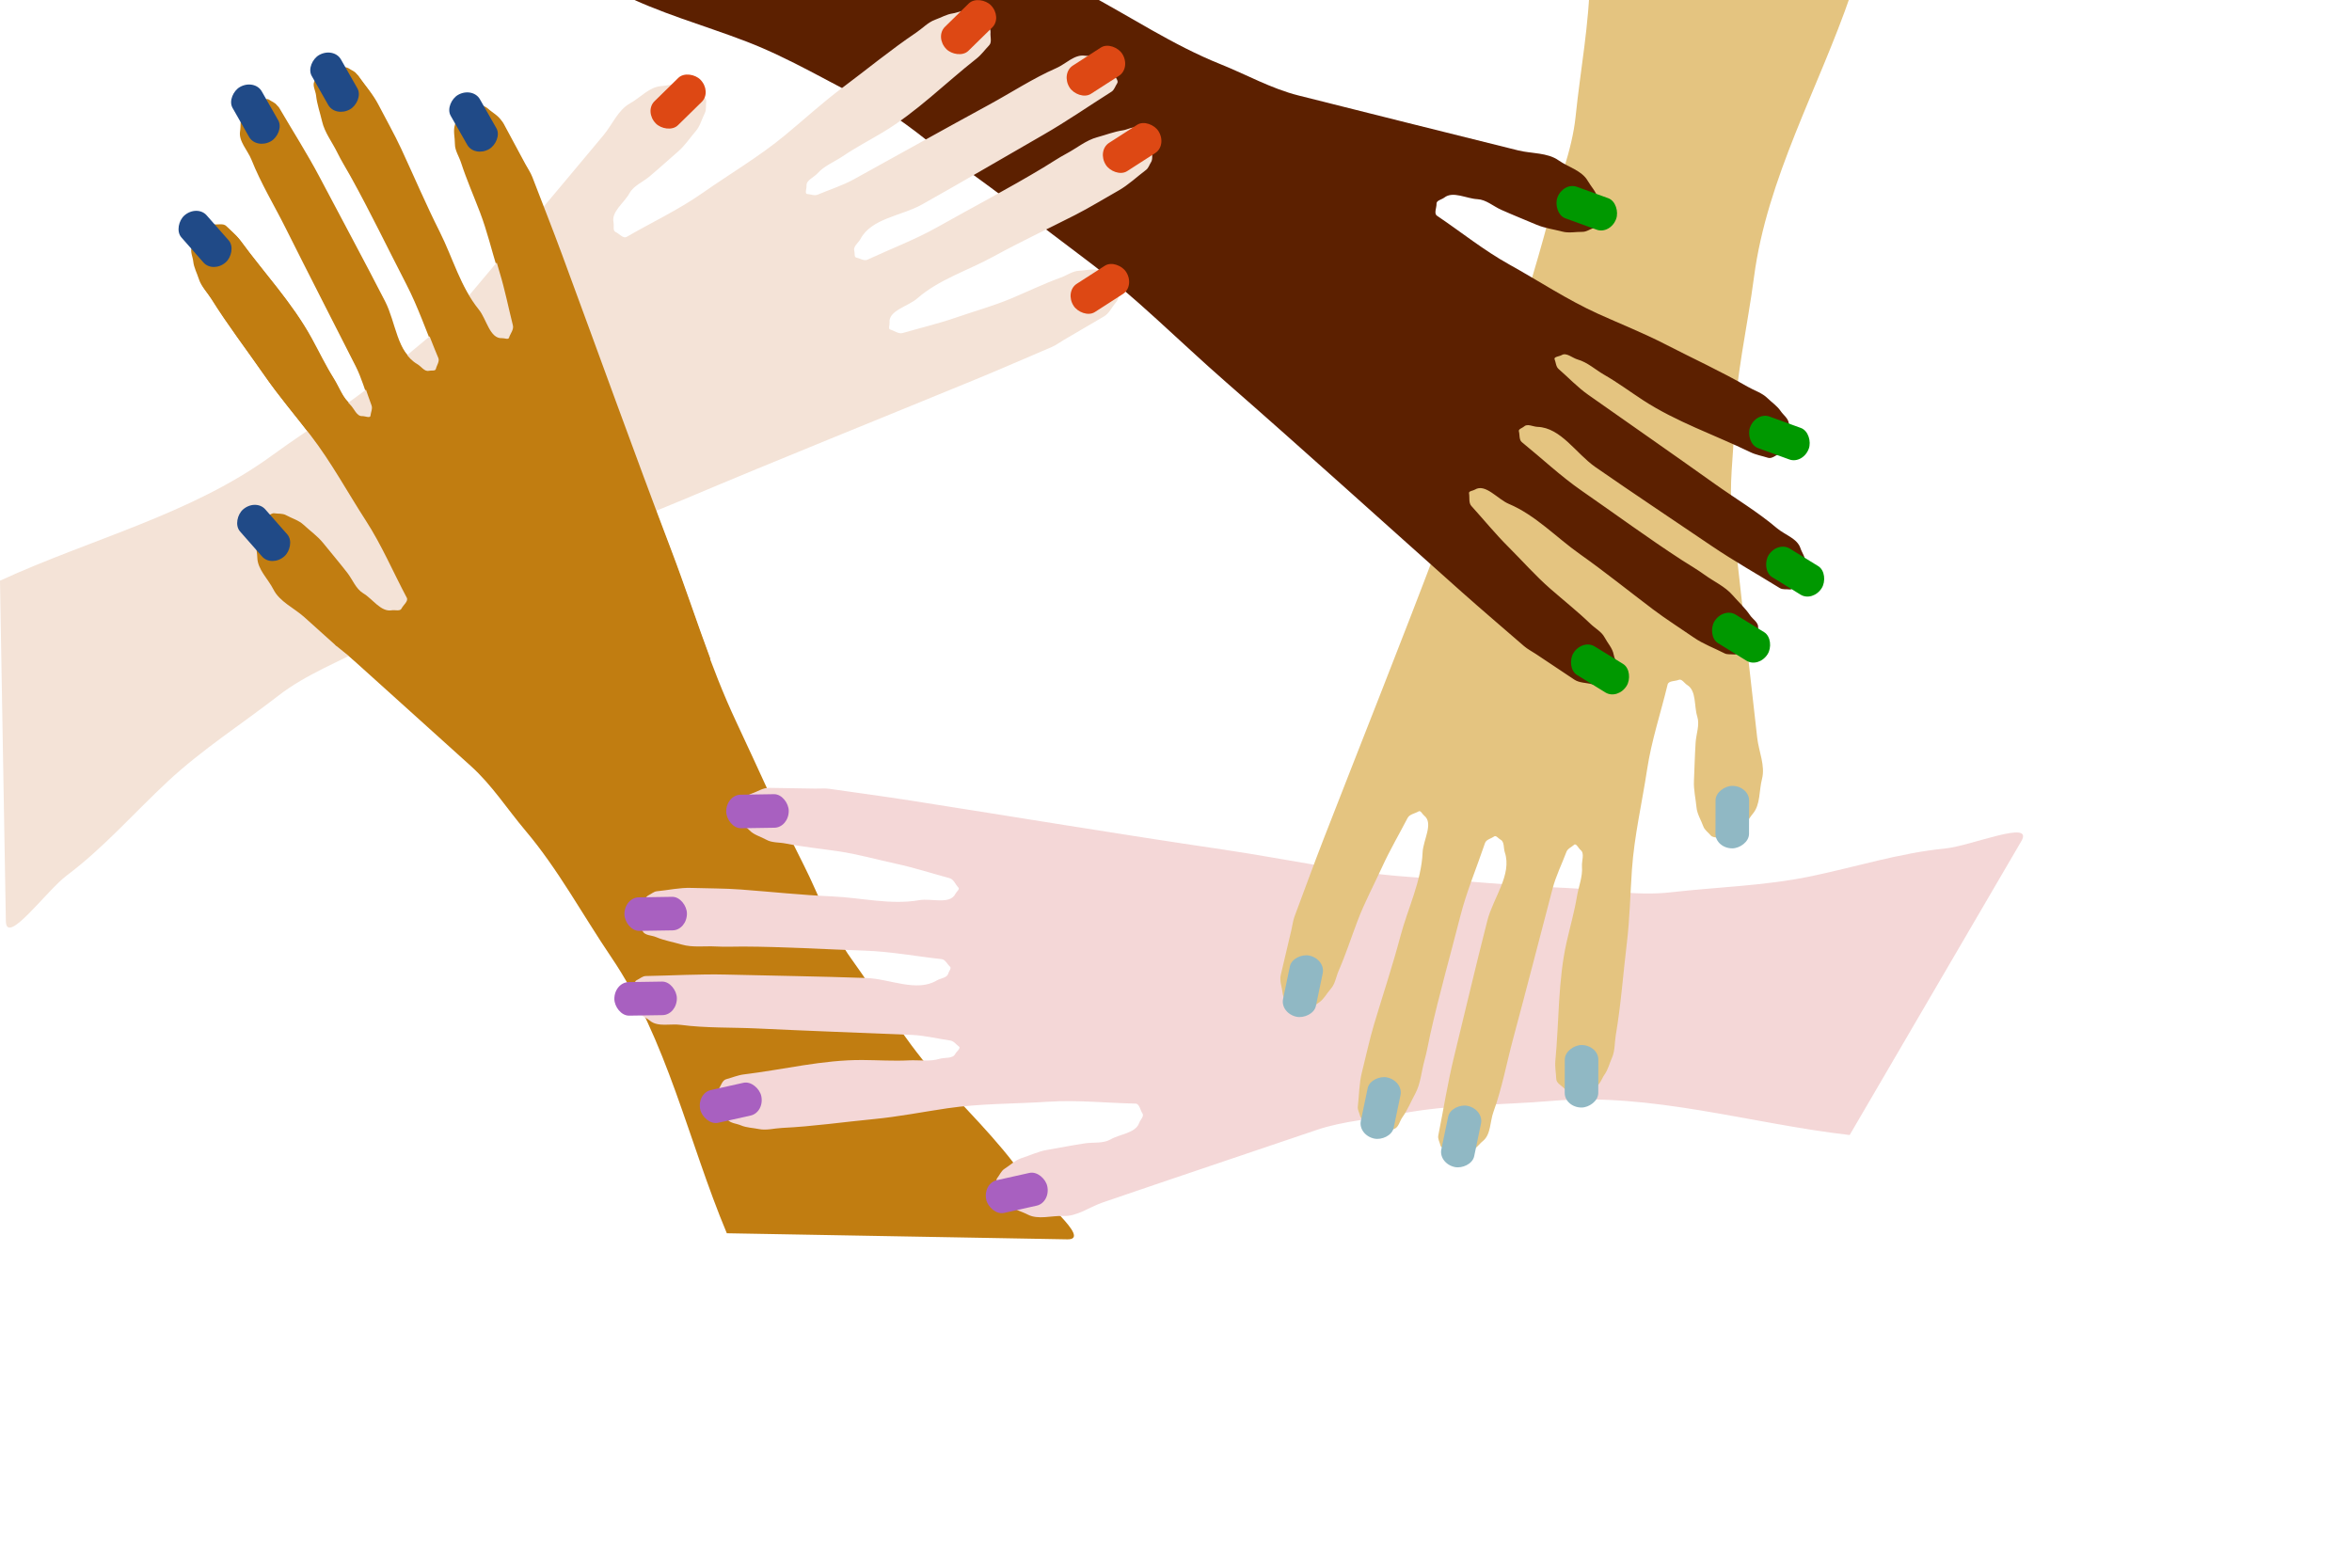 <?xml version="1.0" encoding="UTF-8" standalone="no"?>
<!-- Created with Inkscape (http://www.inkscape.org/) -->

<svg
   version="1.1"
   id="svg1"
   width="6000"
   height="4000"
   viewBox="0 0 6000 4000"
   sodipodi:docname="hands.svg"
   inkscape:version="1.3.2 (091e20e, 2023-11-25, custom)"
   inkscape:export-filename="hands.png"
   inkscape:export-xdpi="96"
   inkscape:export-ydpi="96"
   xmlns:inkscape="http://www.inkscape.org/namespaces/inkscape"
   xmlns:sodipodi="http://sodipodi.sourceforge.net/DTD/sodipodi-0.dtd"
   xmlns="http://www.w3.org/2000/svg"
   xmlns:svg="http://www.w3.org/2000/svg">
  <defs
     id="defs1">
    <inkscape:path-effect
       effect="slice"
       start_point="1895.055,1152.855"
       end_point="1895.055,3491.759"
       center_point="1895.055,2322.307"
       id="path-effect27"
       is_visible="true"
       lpeversion="1.2"
       lpesatellites="#path27"
       allow_transforms="true" />
    <inkscape:path-effect
       effect="slice"
       start_point="1897.76,1151.36"
       end_point="1895.055,3491.759"
       center_point="1896.408,2321.56"
       id="path-effect26"
       is_visible="true"
       lpeversion="1.2"
       lpesatellites=""
       allow_transforms="true" />
    <inkscape:path-effect
       effect="simplify"
       id="path-effect22"
       is_visible="true"
       lpeversion="1.3"
       threshold="0.953"
       steps="1"
       smooth_angles="360"
       helper_size="10"
       simplify_individual_paths="false"
       simplify_just_coalesce="false" />
    <inkscape:path-effect
       effect="simplify"
       id="path-effect17"
       is_visible="true"
       lpeversion="1.3"
       threshold="0.953"
       steps="1"
       smooth_angles="360"
       helper_size="10"
       simplify_individual_paths="false"
       simplify_just_coalesce="false" />
    <inkscape:path-effect
       effect="simplify"
       id="path-effect12"
       is_visible="true"
       lpeversion="1.3"
       threshold="0.953"
       steps="1"
       smooth_angles="360"
       helper_size="10"
       simplify_individual_paths="false"
       simplify_just_coalesce="false" />
    <inkscape:path-effect
       effect="simplify"
       id="path-effect7"
       is_visible="true"
       lpeversion="1.3"
       threshold="0.953"
       steps="1"
       smooth_angles="360"
       helper_size="10"
       simplify_individual_paths="false"
       simplify_just_coalesce="false" />
    <inkscape:path-effect
       effect="simplify"
       id="path-effect5"
       is_visible="true"
       lpeversion="1.3"
       threshold="0.953"
       steps="1"
       smooth_angles="360"
       helper_size="10"
       simplify_individual_paths="false"
       simplify_just_coalesce="false" />
  </defs>
  <sodipodi:namedview
     id="namedview1"
     pagecolor="#ffffff"
     bordercolor="#000000"
     borderopacity="0.25"
     inkscape:showpageshadow="2"
     inkscape:pageopacity="0.0"
     inkscape:pagecheckerboard="0"
     inkscape:deskcolor="#d1d1d1"
     showgrid="false"
     inkscape:zoom="0.14165706"
     inkscape:cx="3317.8721"
     inkscape:cy="2022.4901"
     inkscape:window-width="1920"
     inkscape:window-height="991"
     inkscape:window-x="-9"
     inkscape:window-y="-9"
     inkscape:window-maximized="1"
     inkscape:current-layer="layer1" />
  <g
     inkscape:groupmode="layer"
     id="layer5"
     inkscape:label="light_brown"
     transform="rotate(11.028,550.07,336.935)"
     sodipodi:insensitive="true">
    <path
       style="opacity:1;fill:#c17d11;stroke:#000000;stroke-width:0;stroke-linecap:square"
       d="m 424.924,2606.549 c 231.281,-106.489 488.236,-169.28 693.844,-319.468 104.906,-76.629 218.519,-142.577 314.74,-229.857 53.221,-48.275 113.523,-89.747 159.699,-144.792 123.74,-147.51 247.99,-294.595 371.25,-442.507 22.596,-27.115 36.902,-64.263 67.789,-81.346 26.516,-14.666 49.311,-42.038 79.549,-43.999 17.173,-1.114 34.837,-7.537 51.528,-3.448 9.961,2.44 21.707,1.149 29.942,7.189 8.728,6.401 21.995,9.222 26.184,19.202 2.276,5.422 7.743,10.472 7.018,16.238 -1.256,9.977 0.866,21.017 -3.648,29.967 -7.697,15.262 -11.828,32.936 -23.016,45.837 -14.832,17.103 -27.365,36.514 -44.425,51.38 -24.65,21.479 -48.836,43.502 -73.886,64.511 -16.96,14.224 -40.248,23.258 -50.879,42.673 -13.53,24.707 -46.493,46.578 -40.591,74.123 1.765,8.236 -2.422,21.331 5.295,24.707 9.412,4.118 19.344,17.497 28.237,12.354 64.214,-37.138 131.899,-68.837 192.659,-111.389 70.581,-49.431 145.402,-93.303 211.762,-148.268 48.444,-40.126 94.905,-82.777 145.299,-120.422 62.964,-47.035 123.7,-97.213 188.865,-141.146 16.302,-10.99 30.362,-26.455 48.865,-33.051 14.719,-5.247 28.68,-13.605 44.138,-15.813 12.236,-1.748 24.982,-9.153 36.708,-5.244 12.354,4.118 29.016,2.114 37.061,12.354 6.471,8.236 17.417,14.426 19.413,24.707 1.075,5.536 4.041,11.024 3.455,16.594 -1.152,10.941 4.146,24.869 -3.455,32.822 -10.8,11.299 -20.05,24.319 -32.328,33.973 -79.929,62.846 -152.496,136.403 -239.762,188.578 -33.715,20.157 -68.68,38.357 -101.176,60.421 -21.53,14.618 -47.371,24.351 -64.648,43.788 -9.333,10.5 -29.167,17.5 -28,31.5 0.588,7.059 -5.303,20.707 1.765,21.178 8.824,0.588 18.333,5.223 26.472,1.765 30.788,-13.079 63.113,-23.014 92.396,-39.171 115.047,-63.481 229.703,-127.678 345.12,-190.483 57.229,-31.142 112.019,-67.262 171.675,-93.452 24.01,-10.541 46.049,-35.166 72.031,-31.623 12.942,1.765 27.839,-1.769 38.826,5.295 8.236,5.295 20.653,6.972 24.708,15.883 4.178,9.183 9.705,17.865 12.669,27.496 2.248,7.306 11.057,15.607 6.744,21.919 -4.842,7.087 -7.203,16.807 -14.42,21.369 -57.868,36.574 -114.219,75.667 -173.58,109.762 -103.304,59.334 -205.966,119.801 -309.889,178.044 -52.287,29.304 -128.817,34.938 -156.861,87.911 -5.295,10.001 -19.135,19.164 -15.883,30.002 1.765,5.883 -0.742,16.516 5.295,17.648 9.412,1.765 19.557,9.34 28.237,5.295 59.615,-27.782 121.549,-51.054 178.87,-83.297 90.198,-50.735 181.964,-98.78 270.617,-152.165 19.547,-11.771 38.444,-24.697 58.593,-35.396 26.072,-13.845 49.684,-33.983 78.186,-41.609 21.893,-5.857 43.234,-14.452 65.661,-17.656 12.118,-1.731 25.676,-11.178 36.354,-5.194 6.52,3.654 14.838,5.182 19.644,10.862 6.394,7.557 19.315,12.772 19.182,22.67 -0.117,8.705 0.998,17.509 -0.177,26.125 -1.231,9.023 1.402,19.536 -3.544,27.121 -4.181,6.412 -6.345,14.759 -12.448,19.326 -23.548,17.622 -44.992,38.481 -70.618,52.906 -36.912,20.778 -72.952,43.19 -110.7,62.403 -69.296,35.27 -139.767,68.321 -207.91,105.768 -64.881,35.656 -138.928,58.215 -194.644,106.966 -23.531,20.59 -73.704,30.657 -70.593,61.769 0.588,5.883 -3.932,16.066 1.765,17.648 10.589,2.941 21.213,11.888 31.767,8.824 45.041,-13.076 90.824,-23.826 135.139,-39.176 47.526,-16.462 96.249,-29.811 142.596,-49.343 42.002,-17.701 83.172,-37.526 125.984,-53.163 15.563,-5.684 30.135,-16.649 46.668,-17.165 16.463,-0.514 33.591,-6.171 49.401,-1.654 16.357,4.673 42.529,-1.683 49.072,14.021 2.941,7.059 10.997,13.845 8.824,21.178 -4.706,15.883 -3.325,35.083 -14.119,47.65 -10.13,11.794 -16.881,27.706 -30.311,35.476 -33.913,19.621 -67.554,39.707 -101.436,59.381 -10.555,6.129 -20.381,13.74 -31.602,18.512 -64.754,27.536 -129.166,55.891 -194.239,82.664 -248.173,102.105 -497.326,201.86 -744.53,306.289 -146.882,62.049 -298.909,113.107 -440.657,186.124 -119.136,61.368 -240.115,119.284 -357.428,184.069 -78.412,43.302 -164.446,75.023 -235.236,129.907 -94.204,73.035 -195.397,137.855 -282.633,219.082 -85.904,79.986 -163.768,169.593 -257.689,239.987 -51.875,38.88 -154.507,181.46 -155.624,116.641 -4.992,-289.517 -9.983,-579.035 -14.975,-868.552 z"
       id="path21"
       transform="rotate(-99.017,1498.203,1896.65)"
       inkscape:original-d="m 424.92363,2606.5494 693.84357,-319.4676 314.4759,-229.6173 159.7338,-144.7588 364.3926,-434.2762 74.8753,-89.8502 79.5493,-43.9989 51.1799,-3.5297 30.0021,7.0593 26.4723,19.4131 7.0593,15.8834 -3.5296,30.0021 -22.9427,45.8854 -44.1207,51.18 -70.593,61.7689 -54.7096,45.8854 -40.591,74.1227 5.2945,24.7075 28.2372,12.3538 192.366,-111.184 211.7791,-148.2453 144.7157,-120.0081 188.8363,-141.1861 49.4151,-33.5317 44.1206,-15.8834 37.0614,-5.2945 37.0613,12.3538 19.4131,24.7075 3.5297,15.8835 -3.5297,33.5317 -31.7669,33.5317 -240.0162,188.8363 -100.5951,60.0041 -65.2985,44.1206 -28.2373,31.7669 1.7649,21.1779 26.4724,1.7648 91.7709,-38.8262 338.8465,-187.0715 178.2474,-97.0654 72.3578,-31.7669 38.8262,5.2945 24.7076,15.8835 12.3537,26.4723 7.0593,22.9428 -14.1186,21.1779 -172.9529,109.4192 -307.0796,176.4825 -160.5992,90.0061 -15.8834,30.002 5.2945,17.6483 28.2372,5.2945 178.2474,-82.9468 270.0183,-151.775 58.2392,-35.2965 79.4172,-42.3558 65.2985,-17.6483 37.0614,-5.2945 19.4131,10.589 19.413,22.9427 v 24.7076 l -3.5296,28.2372 -12.3538,19.4131 -70.593,52.9447 -109.4192,61.7689 -208.2494,105.8895 -195.8957,107.6544 -70.593,61.7689 1.7648,17.6483 31.7669,8.8241 134.1267,-38.8262 142.9509,-49.4151 125.3026,-52.9447 47.6503,-17.6483 49.4151,-1.7648 49.4152,14.1186 8.8241,21.1779 -14.1186,47.6503 -30.0021,35.2965 -54.7095,31.7668 -77.6524,45.8855 -190.6011,81.182 -746.5213,307.0797 -442.9712,187.0715 -356.4947,183.5418 -236.4867,130.5971 -282.372,218.8384 -257.6646,240.0163 -155.91017,116.8554 z"
       inkscape:path-effect="#path-effect22;#path-effect27"
       sodipodi:insensitive="true" />
  </g>
  <g
     inkscape:groupmode="layer"
     id="layer1"
     inkscape:label="white">
    <path
       style="opacity:1;fill:#f4d7d7;stroke:#000000;stroke-width:0;stroke-linecap:square"
       d="m 424.924,2606.549 c 231.281,-106.489 488.236,-169.28 693.844,-319.468 104.906,-76.629 218.519,-142.577 314.74,-229.857 53.221,-48.275 113.523,-89.747 159.699,-144.792 123.74,-147.51 247.99,-294.595 371.25,-442.507 22.596,-27.115 36.902,-64.263 67.789,-81.346 26.516,-14.666 49.311,-42.038 79.549,-43.999 17.173,-1.114 34.837,-7.537 51.528,-3.448 9.961,2.44 21.707,1.149 29.942,7.189 8.728,6.401 21.995,9.222 26.184,19.202 2.276,5.422 7.743,10.472 7.018,16.238 -1.256,9.977 0.866,21.017 -3.648,29.967 -7.697,15.262 -11.828,32.936 -23.016,45.837 -14.832,17.103 -27.365,36.514 -44.425,51.38 -24.65,21.479 -48.836,43.502 -73.886,64.511 -16.96,14.224 -40.248,23.258 -50.879,42.673 -13.53,24.707 -46.493,46.578 -40.591,74.123 1.765,8.236 -2.422,21.331 5.295,24.707 9.412,4.118 19.344,17.497 28.237,12.354 64.214,-37.138 131.899,-68.837 192.659,-111.389 70.581,-49.431 145.402,-93.303 211.762,-148.268 48.444,-40.126 94.905,-82.777 145.299,-120.422 62.964,-47.035 123.7,-97.213 188.865,-141.146 16.302,-10.99 30.362,-26.455 48.865,-33.051 14.719,-5.247 28.68,-13.605 44.138,-15.813 12.236,-1.748 24.982,-9.153 36.708,-5.244 12.354,4.118 29.016,2.114 37.061,12.354 6.471,8.236 17.417,14.426 19.413,24.707 1.075,5.536 4.041,11.024 3.455,16.594 -1.152,10.941 4.146,24.869 -3.455,32.822 -10.8,11.299 -20.05,24.319 -32.328,33.973 -79.929,62.846 -152.496,136.403 -239.762,188.578 -33.715,20.157 -68.68,38.357 -101.176,60.421 -21.53,14.618 -47.371,24.351 -64.648,43.788 -9.333,10.5 -29.167,17.5 -28,31.5 0.588,7.059 -5.303,20.707 1.765,21.178 8.824,0.588 18.333,5.223 26.472,1.765 30.788,-13.079 63.113,-23.014 92.396,-39.171 115.047,-63.481 229.703,-127.678 345.12,-190.483 57.229,-31.142 112.019,-67.262 171.675,-93.452 24.01,-10.541 46.049,-35.166 72.031,-31.623 12.942,1.765 27.839,-1.769 38.826,5.295 8.236,5.295 20.653,6.972 24.708,15.883 4.178,9.183 9.705,17.865 12.669,27.496 2.248,7.306 11.057,15.607 6.744,21.919 -4.842,7.087 -7.203,16.807 -14.42,21.369 -57.868,36.574 -114.219,75.667 -173.58,109.762 -103.304,59.334 -205.966,119.801 -309.889,178.044 -52.287,29.304 -128.817,34.938 -156.861,87.911 -5.295,10.001 -19.135,19.164 -15.883,30.002 1.765,5.883 -0.742,16.516 5.295,17.648 9.412,1.765 19.557,9.34 28.237,5.295 59.615,-27.782 121.549,-51.054 178.87,-83.297 90.198,-50.735 181.964,-98.78 270.617,-152.165 19.547,-11.771 38.444,-24.697 58.593,-35.396 26.072,-13.845 49.684,-33.983 78.186,-41.609 21.893,-5.857 43.234,-14.452 65.661,-17.656 12.118,-1.731 25.676,-11.178 36.354,-5.194 6.52,3.654 14.838,5.182 19.644,10.862 6.394,7.557 19.315,12.772 19.182,22.67 -0.117,8.705 0.998,17.509 -0.177,26.125 -1.231,9.023 1.402,19.536 -3.544,27.121 -4.181,6.412 -6.345,14.759 -12.448,19.326 -23.548,17.622 -44.992,38.481 -70.618,52.906 -36.912,20.778 -72.952,43.19 -110.7,62.403 -69.296,35.27 -139.767,68.321 -207.91,105.768 -64.881,35.656 -138.928,58.215 -194.644,106.966 -23.531,20.59 -73.704,30.657 -70.593,61.769 0.588,5.883 -3.932,16.066 1.765,17.648 10.589,2.941 21.213,11.888 31.767,8.824 45.041,-13.076 90.824,-23.826 135.139,-39.176 47.526,-16.462 96.249,-29.811 142.596,-49.343 42.002,-17.701 83.172,-37.526 125.984,-53.163 15.563,-5.684 30.135,-16.649 46.668,-17.165 16.463,-0.514 33.591,-6.171 49.401,-1.654 16.357,4.673 42.529,-1.683 49.072,14.021 2.941,7.059 10.997,13.845 8.824,21.178 -4.706,15.883 -3.325,35.083 -14.119,47.65 -10.13,11.794 -16.881,27.706 -30.311,35.476 -33.913,19.621 -67.554,39.707 -101.436,59.381 -10.555,6.129 -20.381,13.74 -31.602,18.512 -64.754,27.536 -129.166,55.891 -194.239,82.664 -248.173,102.105 -497.326,201.86 -744.53,306.289 -146.882,62.049 -298.909,113.107 -440.657,186.124 -119.136,61.368 -240.115,119.284 -357.428,184.069 -78.412,43.302 -164.446,75.023 -235.236,129.907 -94.204,73.035 -195.397,137.855 -282.633,219.082 -85.904,79.986 -163.768,169.593 -257.689,239.987 -51.875,38.88 -154.507,181.46 -155.624,116.641 -4.992,-289.517 -9.983,-579.035 -14.975,-868.552 z"
       id="path1"
       inkscape:path-effect="#path-effect5"
       inkscape:original-d="m 424.92363,2606.5494 693.84357,-319.4676 314.4759,-229.6173 159.7338,-144.7588 364.3926,-434.2762 74.8753,-89.8502 79.5493,-43.9989 51.1799,-3.5297 30.0021,7.0593 26.4723,19.4131 7.0593,15.8834 -3.5296,30.0021 -22.9427,45.8854 -44.1207,51.18 -70.593,61.7689 -54.7096,45.8854 -40.591,74.1227 5.2945,24.7075 28.2372,12.3538 192.366,-111.184 211.7791,-148.2453 144.7157,-120.0081 188.8363,-141.1861 49.4151,-33.5317 44.1206,-15.8834 37.0614,-5.2945 37.0613,12.3538 19.4131,24.7075 3.5297,15.8835 -3.5297,33.5317 -31.7669,33.5317 -240.0162,188.8363 -100.5951,60.0041 -65.2985,44.1206 -28.2373,31.7669 1.7649,21.1779 26.4724,1.7648 91.7709,-38.8262 338.8465,-187.0715 178.2474,-97.0654 72.3578,-31.7669 38.8262,5.2945 24.7076,15.8835 12.3537,26.4723 7.0593,22.9428 -14.1186,21.1779 -172.9529,109.4192 -307.0796,176.4825 -160.5992,90.0061 -15.8834,30.002 5.2945,17.6483 28.2372,5.2945 178.2474,-82.9468 270.0183,-151.775 58.2392,-35.2965 79.4172,-42.3558 65.2985,-17.6483 37.0614,-5.2945 19.4131,10.589 19.413,22.9427 v 24.7076 l -3.5296,28.2372 -12.3538,19.4131 -70.593,52.9447 -109.4192,61.7689 -208.2494,105.8895 -195.8957,107.6544 -70.593,61.7689 1.7648,17.6483 31.7669,8.8241 134.1267,-38.8262 142.9509,-49.4151 125.3026,-52.9447 47.6503,-17.6483 49.4151,-1.7648 49.4152,14.1186 8.8241,21.1779 -14.1186,47.6503 -30.0021,35.2965 -54.7095,31.7668 -77.6524,45.8855 -190.6011,81.182 -746.5213,307.0797 -442.9712,187.0715 -356.4947,183.5418 -236.4867,130.5971 -282.372,218.8384 -257.6646,240.0163 -155.91017,116.8554 z"
       transform="rotate(-148.725,2612.244,2150.391)" />
    <g
       id="g26"
       inkscape:label="nails"
       transform="rotate(-148.132,2615.989,2152.202)"
       style="fill:#a860c0">
      <rect
         style="opacity:1;fill:#a860c0;stroke:#000000;stroke-width:0;stroke-linecap:round;stroke-linejoin:round;paint-order:markers fill stroke"
         id="rect22"
         width="159.454"
         height="85.59"
         x="500.832"
         y="2460.255"
         ry="42.795"
         transform="matrix(0.714,-0.7,0.699,0.715,0,0)"
         rx="37.145" />
      <rect
         style="opacity:1;fill:#a860c0;stroke:#000000;stroke-width:0;stroke-linecap:round;stroke-linejoin:round;paint-order:markers fill stroke"
         id="rect23"
         width="159.454"
         height="85.59"
         x="1163.529"
         y="2843.454"
         ry="42.795"
         transform="matrix(0.714,-0.7,0.699,0.715,0,0)"
         rx="37.145" />
      <rect
         style="opacity:1;fill:#a860c0;stroke:#000000;stroke-width:0;stroke-linecap:round;stroke-linejoin:round;paint-order:markers fill stroke"
         id="rect24"
         width="159.454"
         height="85.59"
         x="1934.987"
         y="2800.938"
         ry="42.795"
         transform="matrix(0.841,-0.541,0.54,0.842,0,0)"
         rx="37.145" />
      <rect
         style="opacity:1;fill:#a860c0;stroke:#000000;stroke-width:0;stroke-linecap:round;stroke-linejoin:round;paint-order:markers fill stroke"
         id="rect25"
         width="159.454"
         height="85.59"
         x="1906.257"
         y="3016.728"
         ry="42.795"
         transform="matrix(0.841,-0.541,0.54,0.842,0,0)"
         rx="37.145" />
      <rect
         style="opacity:1;fill:#a860c0;stroke:#000000;stroke-width:0;stroke-linecap:round;stroke-linejoin:round;paint-order:markers fill stroke"
         id="rect26"
         width="159.454"
         height="85.59"
         x="1642.879"
         y="3274.481"
         ry="42.795"
         transform="matrix(0.841,-0.541,0.54,0.842,0,0)"
         rx="37.145" />
    </g>
  </g>
  <g
     inkscape:groupmode="layer"
     id="layer4"
     inkscape:label="yellow"
     sodipodi:insensitive="true">
    <path
       style="opacity:1;fill:#e4c480;stroke:#000000;stroke-width:0;stroke-linecap:square"
       d="m 424.924,2606.549 c 231.281,-106.489 488.236,-169.28 693.844,-319.468 104.906,-76.629 218.519,-142.577 314.74,-229.857 53.221,-48.275 113.523,-89.747 159.699,-144.792 123.74,-147.51 247.99,-294.595 371.25,-442.507 22.596,-27.115 36.902,-64.263 67.789,-81.346 26.516,-14.666 49.311,-42.038 79.549,-43.999 17.173,-1.114 34.837,-7.537 51.528,-3.448 9.961,2.44 21.707,1.149 29.942,7.189 8.728,6.401 21.995,9.222 26.184,19.202 2.276,5.422 7.743,10.472 7.018,16.238 -1.256,9.977 0.866,21.017 -3.648,29.967 -7.697,15.262 -11.828,32.936 -23.016,45.837 -14.832,17.103 -27.365,36.514 -44.425,51.38 -24.65,21.479 -48.836,43.502 -73.886,64.511 -16.96,14.224 -40.248,23.258 -50.879,42.673 -13.53,24.707 -46.493,46.578 -40.591,74.123 1.765,8.236 -2.422,21.331 5.295,24.707 9.412,4.118 19.344,17.497 28.237,12.354 64.214,-37.138 131.899,-68.837 192.659,-111.389 70.581,-49.431 145.402,-93.303 211.762,-148.268 48.444,-40.126 94.905,-82.777 145.299,-120.422 62.964,-47.035 123.7,-97.213 188.865,-141.146 16.302,-10.99 30.362,-26.455 48.865,-33.051 14.719,-5.247 28.68,-13.605 44.138,-15.813 12.236,-1.748 24.982,-9.153 36.708,-5.244 12.354,4.118 29.016,2.114 37.061,12.354 6.471,8.236 17.417,14.426 19.413,24.707 1.075,5.536 4.041,11.024 3.455,16.594 -1.152,10.941 4.146,24.869 -3.455,32.822 -10.8,11.299 -20.05,24.319 -32.328,33.973 -79.929,62.846 -152.496,136.403 -239.762,188.578 -33.715,20.157 -68.68,38.357 -101.176,60.421 -21.53,14.618 -47.371,24.351 -64.648,43.788 -9.333,10.5 -29.167,17.5 -28,31.5 0.588,7.059 -5.303,20.707 1.765,21.178 8.824,0.588 18.333,5.223 26.472,1.765 30.788,-13.079 63.113,-23.014 92.396,-39.171 115.047,-63.481 229.703,-127.678 345.12,-190.483 57.229,-31.142 112.019,-67.262 171.675,-93.452 24.01,-10.541 46.049,-35.166 72.031,-31.623 12.942,1.765 27.839,-1.769 38.826,5.295 8.236,5.295 20.653,6.972 24.708,15.883 4.178,9.183 9.705,17.865 12.669,27.496 2.248,7.306 11.057,15.607 6.744,21.919 -4.842,7.087 -7.203,16.807 -14.42,21.369 -57.868,36.574 -114.219,75.667 -173.58,109.762 -103.304,59.334 -205.966,119.801 -309.889,178.044 -52.287,29.304 -128.817,34.938 -156.861,87.911 -5.295,10.001 -19.135,19.164 -15.883,30.002 1.765,5.883 -0.742,16.516 5.295,17.648 9.412,1.765 19.557,9.34 28.237,5.295 59.615,-27.782 121.549,-51.054 178.87,-83.297 90.198,-50.735 181.964,-98.78 270.617,-152.165 19.547,-11.771 38.444,-24.697 58.593,-35.396 26.072,-13.845 49.684,-33.983 78.186,-41.609 21.893,-5.857 43.234,-14.452 65.661,-17.656 12.118,-1.731 25.676,-11.178 36.354,-5.194 6.52,3.654 14.838,5.182 19.644,10.862 6.394,7.557 19.315,12.772 19.182,22.67 -0.117,8.705 0.998,17.509 -0.177,26.125 -1.231,9.023 1.402,19.536 -3.544,27.121 -4.181,6.412 -6.345,14.759 -12.448,19.326 -23.548,17.622 -44.992,38.481 -70.618,52.906 -36.912,20.778 -72.952,43.19 -110.7,62.403 -69.296,35.27 -139.767,68.321 -207.91,105.768 -64.881,35.656 -138.928,58.215 -194.644,106.966 -23.531,20.59 -73.704,30.657 -70.593,61.769 0.588,5.883 -3.932,16.066 1.765,17.648 10.589,2.941 21.213,11.888 31.767,8.824 45.041,-13.076 90.824,-23.826 135.139,-39.176 47.526,-16.462 96.249,-29.811 142.596,-49.343 42.002,-17.701 83.172,-37.526 125.984,-53.163 15.563,-5.684 30.135,-16.649 46.668,-17.165 16.463,-0.514 33.591,-6.171 49.401,-1.654 16.357,4.673 42.529,-1.683 49.072,14.021 2.941,7.059 10.997,13.845 8.824,21.178 -4.706,15.883 -3.325,35.083 -14.119,47.65 -10.13,11.794 -16.881,27.706 -30.311,35.476 -33.913,19.621 -67.554,39.707 -101.436,59.381 -10.555,6.129 -20.381,13.74 -31.602,18.512 -64.754,27.536 -129.166,55.891 -194.239,82.664 -248.173,102.105 -497.326,201.86 -744.53,306.289 -146.882,62.049 -298.909,113.107 -440.657,186.124 -119.136,61.368 -240.115,119.284 -357.428,184.069 -78.412,43.302 -164.446,75.023 -235.236,129.907 -94.204,73.035 -195.397,137.855 -282.633,219.082 -85.904,79.986 -163.768,169.593 -257.689,239.987 -51.875,38.88 -154.507,181.46 -155.624,116.641 -4.992,-289.517 -9.983,-579.035 -14.975,-868.552 z"
       id="path16"
       inkscape:path-effect="#path-effect17"
       inkscape:original-d="m 424.92363,2606.5494 693.84357,-319.4676 314.4759,-229.6173 159.7338,-144.7588 364.3926,-434.2762 74.8753,-89.8502 79.5493,-43.9989 51.1799,-3.5297 30.0021,7.0593 26.4723,19.4131 7.0593,15.8834 -3.5296,30.0021 -22.9427,45.8854 -44.1207,51.18 -70.593,61.7689 -54.7096,45.8854 -40.591,74.1227 5.2945,24.7075 28.2372,12.3538 192.366,-111.184 211.7791,-148.2453 144.7157,-120.0081 188.8363,-141.1861 49.4151,-33.5317 44.1206,-15.8834 37.0614,-5.2945 37.0613,12.3538 19.4131,24.7075 3.5297,15.8835 -3.5297,33.5317 -31.7669,33.5317 -240.0162,188.8363 -100.5951,60.0041 -65.2985,44.1206 -28.2373,31.7669 1.7649,21.1779 26.4724,1.7648 91.7709,-38.8262 338.8465,-187.0715 178.2474,-97.0654 72.3578,-31.7669 38.8262,5.2945 24.7076,15.8835 12.3537,26.4723 7.0593,22.9428 -14.1186,21.1779 -172.9529,109.4192 -307.0796,176.4825 -160.5992,90.0061 -15.8834,30.002 5.2945,17.6483 28.2372,5.2945 178.2474,-82.9468 270.0183,-151.775 58.2392,-35.2965 79.4172,-42.3558 65.2985,-17.6483 37.0614,-5.2945 19.4131,10.589 19.413,22.9427 v 24.7076 l -3.5296,28.2372 -12.3538,19.4131 -70.593,52.9447 -109.4192,61.7689 -208.2494,105.8895 -195.8957,107.6544 -70.593,61.7689 1.7648,17.6483 31.7669,8.8241 134.1267,-38.8262 142.9509,-49.4151 125.3026,-52.9447 47.6503,-17.6483 49.4151,-1.7648 49.4152,14.1186 8.8241,21.1779 -14.1186,47.6503 -30.0021,35.2965 -54.7095,31.7668 -77.6524,45.8855 -190.6011,81.182 -746.5213,307.0797 -442.9712,187.0715 -356.4947,183.5418 -236.4867,130.5971 -282.372,218.8384 -257.6646,240.0163 -155.91017,116.8554 z"
       transform="rotate(133.619,3135.16,2215.727)" />
    <g
       id="g16"
       inkscape:label="nails"
       transform="rotate(134.556,3144.724,2206.245)"
       style="fill:#90b8c4">
      <rect
         style="opacity:1;fill:#90b8c4;stroke:#000000;stroke-width:0;stroke-linecap:round;stroke-linejoin:round;paint-order:markers fill stroke"
         id="rect12"
         width="159.454"
         height="85.59"
         x="500.832"
         y="2460.255"
         ry="42.795"
         transform="matrix(0.714,-0.7,0.699,0.715,0,0)"
         rx="37.145" />
      <rect
         style="opacity:1;fill:#90b8c4;stroke:#000000;stroke-width:0;stroke-linecap:round;stroke-linejoin:round;paint-order:markers fill stroke"
         id="rect13"
         width="159.454"
         height="85.59"
         x="1163.529"
         y="2843.454"
         ry="42.795"
         transform="matrix(0.714,-0.7,0.699,0.715,0,0)"
         rx="37.145" />
      <rect
         style="opacity:1;fill:#90b8c4;stroke:#000000;stroke-width:0;stroke-linecap:round;stroke-linejoin:round;paint-order:markers fill stroke"
         id="rect14"
         width="159.454"
         height="85.59"
         x="1934.987"
         y="2800.938"
         ry="42.795"
         transform="matrix(0.841,-0.541,0.54,0.842,0,0)"
         rx="37.145" />
      <rect
         style="opacity:1;fill:#90b8c4;stroke:#000000;stroke-width:0;stroke-linecap:round;stroke-linejoin:round;paint-order:markers fill stroke"
         id="rect15"
         width="159.454"
         height="85.59"
         x="1906.257"
         y="3016.728"
         ry="42.795"
         transform="matrix(0.841,-0.541,0.54,0.842,0,0)"
         rx="37.145" />
      <rect
         style="opacity:1;fill:#90b8c4;stroke:#000000;stroke-width:0;stroke-linecap:round;stroke-linejoin:round;paint-order:markers fill stroke"
         id="rect16"
         width="159.454"
         height="85.59"
         x="1642.879"
         y="3274.481"
         ry="42.795"
         transform="matrix(0.841,-0.541,0.54,0.842,0,0)"
         rx="37.145" />
    </g>
  </g>
  <g
     inkscape:groupmode="layer"
     id="layer3"
     inkscape:label="black"
     sodipodi:insensitive="true">
    <path
       style="opacity:1;fill:#5c2000;stroke:#000000;stroke-width:0;stroke-linecap:square"
       d="m 424.924,2606.549 c 231.281,-106.489 488.236,-169.28 693.844,-319.468 104.906,-76.629 218.519,-142.577 314.74,-229.857 53.221,-48.275 113.523,-89.747 159.699,-144.792 123.74,-147.51 247.99,-294.595 371.25,-442.507 22.596,-27.115 36.902,-64.263 67.789,-81.346 26.516,-14.666 49.311,-42.038 79.549,-43.999 17.173,-1.114 34.837,-7.537 51.528,-3.448 9.961,2.44 21.707,1.149 29.942,7.189 8.728,6.401 21.995,9.222 26.184,19.202 2.276,5.422 7.743,10.472 7.018,16.238 -1.256,9.977 0.866,21.017 -3.648,29.967 -7.697,15.262 -11.828,32.936 -23.016,45.837 -14.832,17.103 -27.365,36.514 -44.425,51.38 -24.65,21.479 -48.836,43.502 -73.886,64.511 -16.96,14.224 -40.248,23.258 -50.879,42.673 -13.53,24.707 -46.493,46.578 -40.591,74.123 1.765,8.236 -2.422,21.331 5.295,24.707 9.412,4.118 19.344,17.497 28.237,12.354 64.214,-37.138 131.899,-68.837 192.659,-111.389 70.581,-49.431 145.402,-93.303 211.762,-148.268 48.444,-40.126 94.905,-82.777 145.299,-120.422 62.964,-47.035 123.7,-97.213 188.865,-141.146 16.302,-10.99 30.362,-26.455 48.865,-33.051 14.719,-5.247 28.68,-13.605 44.138,-15.813 12.236,-1.748 24.982,-9.153 36.708,-5.244 12.354,4.118 29.016,2.114 37.061,12.354 6.471,8.236 17.417,14.426 19.413,24.707 1.075,5.536 4.041,11.024 3.455,16.594 -1.152,10.941 4.146,24.869 -3.455,32.822 -10.8,11.299 -20.05,24.319 -32.328,33.973 -79.929,62.846 -152.496,136.403 -239.762,188.578 -33.715,20.157 -68.68,38.357 -101.176,60.421 -21.53,14.618 -47.371,24.351 -64.648,43.788 -9.333,10.5 -29.167,17.5 -28,31.5 0.588,7.059 -5.303,20.707 1.765,21.178 8.824,0.588 18.333,5.223 26.472,1.765 30.788,-13.079 63.113,-23.014 92.396,-39.171 115.047,-63.481 229.703,-127.678 345.12,-190.483 57.229,-31.142 112.019,-67.262 171.675,-93.452 24.01,-10.541 46.049,-35.166 72.031,-31.623 12.942,1.765 27.839,-1.769 38.826,5.295 8.236,5.295 20.653,6.972 24.708,15.883 4.178,9.183 9.705,17.865 12.669,27.496 2.248,7.306 11.057,15.607 6.744,21.919 -4.842,7.087 -7.203,16.807 -14.42,21.369 -57.868,36.574 -114.219,75.667 -173.58,109.762 -103.304,59.334 -205.966,119.801 -309.889,178.044 -52.287,29.304 -128.817,34.938 -156.861,87.911 -5.295,10.001 -19.135,19.164 -15.883,30.002 1.765,5.883 -0.742,16.516 5.295,17.648 9.412,1.765 19.557,9.34 28.237,5.295 59.615,-27.782 121.549,-51.054 178.87,-83.297 90.198,-50.735 181.964,-98.78 270.617,-152.165 19.547,-11.771 38.444,-24.697 58.593,-35.396 26.072,-13.845 49.684,-33.983 78.186,-41.609 21.893,-5.857 43.234,-14.452 65.661,-17.656 12.118,-1.731 25.676,-11.178 36.354,-5.194 6.52,3.654 14.838,5.182 19.644,10.862 6.394,7.557 19.315,12.772 19.182,22.67 -0.117,8.705 0.998,17.509 -0.177,26.125 -1.231,9.023 1.402,19.536 -3.544,27.121 -4.181,6.412 -6.345,14.759 -12.448,19.326 -23.548,17.622 -44.992,38.481 -70.618,52.906 -36.912,20.778 -72.952,43.19 -110.7,62.403 -69.296,35.27 -139.767,68.321 -207.91,105.768 -64.881,35.656 -138.928,58.215 -194.644,106.966 -23.531,20.59 -73.704,30.657 -70.593,61.769 0.588,5.883 -3.932,16.066 1.765,17.648 10.589,2.941 21.213,11.888 31.767,8.824 45.041,-13.076 90.824,-23.826 135.139,-39.176 47.526,-16.462 96.249,-29.811 142.596,-49.343 42.002,-17.701 83.172,-37.526 125.984,-53.163 15.563,-5.684 30.135,-16.649 46.668,-17.165 16.463,-0.514 33.591,-6.171 49.401,-1.654 16.357,4.673 42.529,-1.683 49.072,14.021 2.941,7.059 10.997,13.845 8.824,21.178 -4.706,15.883 -3.325,35.083 -14.119,47.65 -10.13,11.794 -16.881,27.706 -30.311,35.476 -33.913,19.621 -67.554,39.707 -101.436,59.381 -10.555,6.129 -20.381,13.74 -31.602,18.512 -64.754,27.536 -129.166,55.891 -194.239,82.664 -248.173,102.105 -497.326,201.86 -744.53,306.289 -146.882,62.049 -298.909,113.107 -440.657,186.124 -119.136,61.368 -240.115,119.284 -357.428,184.069 -78.412,43.302 -164.446,75.023 -235.236,129.907 -94.204,73.035 -195.397,137.855 -282.633,219.082 -85.904,79.986 -163.768,169.593 -257.689,239.987 -51.875,38.88 -154.507,181.46 -155.624,116.641 -4.992,-289.517 -9.983,-579.035 -14.975,-868.552 z"
       id="path11"
       inkscape:path-effect="#path-effect12"
       inkscape:original-d="m 424.92363,2606.5494 693.84357,-319.4676 314.4759,-229.6173 159.7338,-144.7588 364.3926,-434.2762 74.8753,-89.8502 79.5493,-43.9989 51.1799,-3.5297 30.0021,7.0593 26.4723,19.4131 7.0593,15.8834 -3.5296,30.0021 -22.9427,45.8854 -44.1207,51.18 -70.593,61.7689 -54.7096,45.8854 -40.591,74.1227 5.2945,24.7075 28.2372,12.3538 192.366,-111.184 211.7791,-148.2453 144.7157,-120.0081 188.8363,-141.1861 49.4151,-33.5317 44.1206,-15.8834 37.0614,-5.2945 37.0613,12.3538 19.4131,24.7075 3.5297,15.8835 -3.5297,33.5317 -31.7669,33.5317 -240.0162,188.8363 -100.5951,60.0041 -65.2985,44.1206 -28.2373,31.7669 1.7649,21.1779 26.4724,1.7648 91.7709,-38.8262 338.8465,-187.0715 178.2474,-97.0654 72.3578,-31.7669 38.8262,5.2945 24.7076,15.8835 12.3537,26.4723 7.0593,22.9428 -14.1186,21.1779 -172.9529,109.4192 -307.0796,176.4825 -160.5992,90.0061 -15.8834,30.002 5.2945,17.6483 28.2372,5.2945 178.2474,-82.9468 270.0183,-151.775 58.2392,-35.2965 79.4172,-42.3558 65.2985,-17.6483 37.0614,-5.2945 19.4131,10.589 19.413,22.9427 v 24.7076 l -3.5296,28.2372 -12.3538,19.4131 -70.593,52.9447 -109.4192,61.7689 -208.2494,105.8895 -195.8957,107.6544 -70.593,61.7689 1.7648,17.6483 31.7669,8.8241 134.1267,-38.8262 142.9509,-49.4151 125.3026,-52.9447 47.6503,-17.6483 49.4151,-1.7648 49.4152,14.1186 8.8241,21.1779 -14.1186,47.6503 -30.0021,35.2965 -54.7095,31.7668 -77.6524,45.8855 -190.6011,81.182 -746.5213,307.0797 -442.9712,187.0715 -356.4947,183.5418 -236.4867,130.5971 -282.372,218.8384 -257.6646,240.0163 -155.91017,116.8554 z"
       transform="rotate(64.045,3787.11,2452.877)" />
    <g
       id="g7"
       inkscape:label="nails"
       transform="rotate(64.401,3782.442,2452.956)"
       style="fill:#009800">
      <rect
         style="opacity:1;fill:#009800;stroke:#000000;stroke-width:0;stroke-linecap:round;stroke-linejoin:round;paint-order:markers fill stroke"
         id="rect1"
         width="159.454"
         height="85.59"
         x="500.832"
         y="2460.255"
         ry="42.795"
         transform="matrix(0.714,-0.7,0.699,0.715,0,0)"
         rx="37.145" />
      <rect
         style="opacity:1;fill:#009800;stroke:#000000;stroke-width:0;stroke-linecap:round;stroke-linejoin:round;paint-order:markers fill stroke"
         id="rect2"
         width="159.454"
         height="85.59"
         x="1163.529"
         y="2843.454"
         ry="42.795"
         transform="matrix(0.714,-0.7,0.699,0.715,0,0)"
         rx="37.145" />
      <rect
         style="opacity:1;fill:#009800;stroke:#000000;stroke-width:0;stroke-linecap:round;stroke-linejoin:round;paint-order:markers fill stroke"
         id="rect3"
         width="159.454"
         height="85.59"
         x="1934.987"
         y="2800.938"
         ry="42.795"
         transform="matrix(0.841,-0.541,0.54,0.842,0,0)"
         rx="37.145" />
      <rect
         style="opacity:1;fill:#009800;stroke:#000000;stroke-width:0;stroke-linecap:round;stroke-linejoin:round;paint-order:markers fill stroke"
         id="rect4"
         width="159.454"
         height="85.59"
         x="1906.257"
         y="3016.728"
         ry="42.795"
         transform="matrix(0.841,-0.541,0.54,0.842,0,0)"
         rx="37.145" />
      <rect
         style="opacity:1;fill:#009800;stroke:#000000;stroke-width:0;stroke-linecap:round;stroke-linejoin:round;paint-order:markers fill stroke"
         id="rect5"
         width="159.454"
         height="85.59"
         x="1642.879"
         y="3274.481"
         ry="42.795"
         transform="matrix(0.841,-0.541,0.54,0.842,0,0)"
         rx="37.145" />
    </g>
  </g>
  <g
     inkscape:groupmode="layer"
     id="g5"
     inkscape:label="darker_white"
     sodipodi:insensitive="true">
    <path
       style="opacity:1;fill:#f4e3d7;stroke:#000000;stroke-width:0;stroke-linecap:square"
       d="m 424.924,2606.549 c 231.281,-106.489 488.236,-169.28 693.844,-319.468 104.906,-76.629 218.519,-142.577 314.74,-229.857 53.221,-48.275 113.523,-89.747 159.699,-144.792 123.74,-147.51 247.99,-294.595 371.25,-442.507 22.596,-27.115 36.902,-64.263 67.789,-81.346 26.516,-14.666 49.311,-42.038 79.549,-43.999 17.173,-1.114 34.837,-7.537 51.528,-3.448 9.961,2.44 21.707,1.149 29.942,7.189 8.728,6.401 21.995,9.222 26.184,19.202 2.276,5.422 7.743,10.472 7.018,16.238 -1.256,9.977 0.866,21.017 -3.648,29.967 -7.697,15.262 -11.828,32.936 -23.016,45.837 -14.832,17.103 -27.365,36.514 -44.425,51.38 -24.65,21.479 -48.836,43.502 -73.886,64.511 -16.96,14.224 -40.248,23.258 -50.879,42.673 -13.53,24.707 -46.493,46.578 -40.591,74.123 1.765,8.236 -2.422,21.331 5.295,24.707 9.412,4.118 19.344,17.497 28.237,12.354 64.214,-37.138 131.899,-68.837 192.659,-111.389 70.581,-49.431 145.402,-93.303 211.762,-148.268 48.444,-40.126 94.905,-82.777 145.299,-120.422 62.964,-47.035 123.7,-97.213 188.865,-141.146 16.302,-10.99 30.362,-26.455 48.865,-33.051 14.719,-5.247 28.68,-13.605 44.138,-15.813 12.236,-1.748 24.982,-9.153 36.708,-5.244 12.354,4.118 29.016,2.114 37.061,12.354 6.471,8.236 17.417,14.426 19.413,24.707 1.075,5.536 4.041,11.024 3.455,16.594 -1.152,10.941 4.146,24.869 -3.455,32.822 -10.8,11.299 -20.05,24.319 -32.328,33.973 -79.929,62.846 -152.496,136.403 -239.762,188.578 -33.715,20.157 -68.68,38.357 -101.176,60.421 -21.53,14.618 -47.371,24.351 -64.648,43.788 -9.333,10.5 -29.167,17.5 -28,31.5 0.588,7.059 -5.303,20.707 1.765,21.178 8.824,0.588 18.333,5.223 26.472,1.765 30.788,-13.079 63.113,-23.014 92.396,-39.171 115.047,-63.481 229.703,-127.678 345.12,-190.483 57.229,-31.142 112.019,-67.262 171.675,-93.452 24.01,-10.541 46.049,-35.166 72.031,-31.623 12.942,1.765 27.839,-1.769 38.826,5.295 8.236,5.295 20.653,6.972 24.708,15.883 4.178,9.183 9.705,17.865 12.669,27.496 2.248,7.306 11.057,15.607 6.744,21.919 -4.842,7.087 -7.203,16.807 -14.42,21.369 -57.868,36.574 -114.219,75.667 -173.58,109.762 -103.304,59.334 -205.966,119.801 -309.889,178.044 -52.287,29.304 -128.817,34.938 -156.861,87.911 -5.295,10.001 -19.135,19.164 -15.883,30.002 1.765,5.883 -0.742,16.516 5.295,17.648 9.412,1.765 19.557,9.34 28.237,5.295 59.615,-27.782 121.549,-51.054 178.87,-83.297 90.198,-50.735 181.964,-98.78 270.617,-152.165 19.547,-11.771 38.444,-24.697 58.593,-35.396 26.072,-13.845 49.684,-33.983 78.186,-41.609 21.893,-5.857 43.234,-14.452 65.661,-17.656 12.118,-1.731 25.676,-11.178 36.354,-5.194 6.52,3.654 14.838,5.182 19.644,10.862 6.394,7.557 19.315,12.772 19.182,22.67 -0.117,8.705 0.998,17.509 -0.177,26.125 -1.231,9.023 1.402,19.536 -3.544,27.121 -4.181,6.412 -6.345,14.759 -12.448,19.326 -23.548,17.622 -44.992,38.481 -70.618,52.906 -36.912,20.778 -72.952,43.19 -110.7,62.403 -69.296,35.27 -139.767,68.321 -207.91,105.768 -64.881,35.656 -138.928,58.215 -194.644,106.966 -23.531,20.59 -73.704,30.657 -70.593,61.769 0.588,5.883 -3.932,16.066 1.765,17.648 10.589,2.941 21.213,11.888 31.767,8.824 45.041,-13.076 90.824,-23.826 135.139,-39.176 47.526,-16.462 96.249,-29.811 142.596,-49.343 42.002,-17.701 83.172,-37.526 125.984,-53.163 15.563,-5.684 30.135,-16.649 46.668,-17.165 16.463,-0.514 33.591,-6.171 49.401,-1.654 16.357,4.673 42.529,-1.683 49.072,14.021 2.941,7.059 10.997,13.845 8.824,21.178 -4.706,15.883 -3.325,35.083 -14.119,47.65 -10.13,11.794 -16.881,27.706 -30.311,35.476 -33.913,19.621 -67.554,39.707 -101.436,59.381 -10.555,6.129 -20.381,13.74 -31.602,18.512 -64.754,27.536 -129.166,55.891 -194.239,82.664 -248.173,102.105 -497.326,201.86 -744.53,306.289 -146.882,62.049 -298.909,113.107 -440.657,186.124 -119.136,61.368 -240.115,119.284 -357.428,184.069 -78.412,43.302 -164.446,75.023 -235.236,129.907 -94.204,73.035 -195.397,137.855 -282.633,219.082 -85.904,79.986 -163.768,169.593 -257.689,239.987 -51.875,38.88 -154.507,181.46 -155.624,116.641 -4.992,-289.517 -9.983,-579.035 -14.975,-868.552 z"
       id="path5"
       inkscape:path-effect="#path-effect7"
       inkscape:original-d="m 424.92363,2606.5494 693.84357,-319.4676 314.4759,-229.6173 159.7338,-144.7588 364.3926,-434.2762 74.8753,-89.8502 79.5493,-43.9989 51.1799,-3.5297 30.0021,7.0593 26.4723,19.4131 7.0593,15.8834 -3.5296,30.0021 -22.9427,45.8854 -44.1207,51.18 -70.593,61.7689 -54.7096,45.8854 -40.591,74.1227 5.2945,24.7075 28.2372,12.3538 192.366,-111.184 211.7791,-148.2453 144.7157,-120.0081 188.8363,-141.1861 49.4151,-33.5317 44.1206,-15.8834 37.0614,-5.2945 37.0613,12.3538 19.4131,24.7075 3.5297,15.8835 -3.5297,33.5317 -31.7669,33.5317 -240.0162,188.8363 -100.5951,60.0041 -65.2985,44.1206 -28.2373,31.7669 1.7649,21.1779 26.4724,1.7648 91.7709,-38.8262 338.8465,-187.0715 178.2474,-97.0654 72.3578,-31.7669 38.8262,5.2945 24.7076,15.8835 12.3537,26.4723 7.0593,22.9428 -14.1186,21.1779 -172.9529,109.4192 -307.0796,176.4825 -160.5992,90.0061 -15.8834,30.002 5.2945,17.6483 28.2372,5.2945 178.2474,-82.9468 270.0183,-151.775 58.2392,-35.2965 79.4172,-42.3558 65.2985,-17.6483 37.0614,-5.2945 19.4131,10.589 19.413,22.9427 v 24.7076 l -3.5296,28.2372 -12.3538,19.4131 -70.593,52.9447 -109.4192,61.7689 -208.2494,105.8895 -195.8957,107.6544 -70.593,61.7689 1.7648,17.6483 31.7669,8.8241 134.1267,-38.8262 142.9509,-49.4151 125.3026,-52.9447 47.6503,-17.6483 49.4151,-1.7648 49.4152,14.1186 8.8241,21.1779 -14.1186,47.6503 -30.0021,35.2965 -54.7095,31.7668 -77.6524,45.8855 -190.6011,81.182 -746.5213,307.0797 -442.9712,187.0715 -356.4947,183.5418 -236.4867,130.5971 -282.372,218.8384 -257.6646,240.0163 -155.91017,116.8554 z"
       transform="translate(-424.924,-1124.922)"
       sodipodi:insensitive="true" />
    <g
       id="g11"
       inkscape:label="nails"
       transform="translate(-434.276,-1124.127)"
       style="fill:#dd4814"
       sodipodi:insensitive="true">
      <rect
         style="opacity:1;fill:#dd4814;stroke:#000000;stroke-width:0;stroke-linecap:round;stroke-linejoin:round;paint-order:markers fill stroke"
         id="rect7"
         width="159.454"
         height="85.59"
         x="500.832"
         y="2460.255"
         ry="42.795"
         transform="matrix(0.714,-0.7,0.699,0.715,0,0)"
         rx="37.145" />
      <rect
         style="opacity:1;fill:#dd4814;stroke:#000000;stroke-width:0;stroke-linecap:round;stroke-linejoin:round;paint-order:markers fill stroke"
         id="rect8"
         width="159.454"
         height="85.59"
         x="1163.529"
         y="2843.454"
         ry="42.795"
         transform="matrix(0.714,-0.7,0.699,0.715,0,0)"
         rx="37.145" />
      <rect
         style="opacity:1;fill:#dd4814;stroke:#000000;stroke-width:0;stroke-linecap:round;stroke-linejoin:round;paint-order:markers fill stroke"
         id="rect9"
         width="159.454"
         height="85.59"
         x="1934.987"
         y="2800.938"
         ry="42.795"
         transform="matrix(0.841,-0.541,0.54,0.842,0,0)"
         rx="37.145" />
      <rect
         style="opacity:1;fill:#dd4814;stroke:#000000;stroke-width:0;stroke-linecap:round;stroke-linejoin:round;paint-order:markers fill stroke"
         id="rect10"
         width="159.454"
         height="85.59"
         x="1906.257"
         y="3016.728"
         ry="42.795"
         transform="matrix(0.841,-0.541,0.54,0.842,0,0)"
         rx="37.145" />
      <rect
         style="opacity:1;fill:#dd4814;stroke:#000000;stroke-width:0;stroke-linecap:round;stroke-linejoin:round;paint-order:markers fill stroke"
         id="rect11"
         width="159.454"
         height="85.59"
         x="1642.879"
         y="3274.481"
         ry="42.795"
         transform="matrix(0.841,-0.541,0.54,0.842,0,0)"
         rx="37.145" />
    </g>
  </g>
  <path
     transform="rotate(-87.911,1424.667,2138.476)"
     id="path27"
     d="m 1895.055,2509.324 c 90.914,-37.652 183.492,-71.75 274.111,-110.031 247.203,-104.43 496.357,-204.185 744.529,-306.289 65.073,-26.773 129.486,-55.128 194.24,-82.664 11.222,-4.772 21.047,-12.383 31.602,-18.512 33.882,-19.675 67.522,-39.76 101.436,-59.381 13.43,-7.77 20.183,-23.682 30.312,-35.477 10.793,-12.567 9.411,-31.767 14.117,-47.65 2.173,-7.332 -5.883,-14.118 -8.824,-21.178 -6.543,-15.703 -32.713,-9.346 -49.07,-14.02 -15.811,-4.517 -32.94,1.138 -49.402,1.652 -16.533,0.516 -31.105,11.482 -46.668,17.166 -42.812,15.637 -83.982,35.461 -125.984,53.162 -46.347,19.532 -95.069,32.881 -142.596,49.344 -44.315,15.35 -90.098,26.1 -135.139,39.176 -10.554,3.064 -21.179,-5.883 -31.768,-8.824 -5.696,-1.582 -1.177,-11.766 -1.766,-17.648 -3.111,-31.112 47.063,-41.18 70.594,-61.77 55.715,-48.751 129.763,-71.309 194.644,-106.965 68.142,-37.447 138.614,-70.5 207.91,-105.769 37.748,-19.212 73.787,-41.624 110.699,-62.402 25.626,-14.425 47.069,-35.284 70.617,-52.906 6.103,-4.567 8.268,-12.914 12.449,-19.326 4.946,-7.585 2.312,-18.099 3.543,-27.121 1.175,-8.616 0.061,-17.42 0.178,-26.125 0.133,-9.898 -12.787,-15.113 -19.182,-22.67 -4.806,-5.68 -13.124,-7.207 -19.645,-10.861 -10.678,-5.985 -24.235,3.462 -36.353,5.193 -22.427,3.204 -43.769,11.8 -65.662,17.656 -28.503,7.625 -52.114,27.765 -78.186,41.609 -20.149,10.699 -39.047,23.626 -58.594,35.396 -88.653,53.385 -180.42,101.431 -270.617,152.166 -57.321,32.242 -119.254,55.513 -178.869,83.295 -8.68,4.045 -18.826,-3.528 -28.238,-5.293 -6.037,-1.132 -3.53,-11.766 -5.295,-17.648 -3.252,-10.838 10.59,-20.001 15.885,-30.002 28.044,-52.973 104.574,-58.608 156.861,-87.912 103.923,-58.242 206.585,-118.709 309.889,-178.043 59.361,-34.095 115.712,-73.187 173.58,-109.762 7.217,-4.561 9.578,-14.282 14.42,-21.369 4.312,-6.312 -4.496,-14.614 -6.744,-21.92 -2.963,-9.631 -8.492,-18.313 -12.67,-27.496 -4.055,-8.912 -16.471,-10.588 -24.707,-15.883 -10.987,-7.063 -25.884,-3.53 -38.826,-5.295 -25.982,-3.543 -48.021,21.082 -72.031,31.623 -59.656,26.19 -114.444,62.312 -171.674,93.453 -115.418,62.805 -230.074,127.001 -345.121,190.482 -29.283,16.158 -61.609,26.092 -92.397,39.172 -8.14,3.458 -17.648,-1.177 -26.473,-1.766 -7.068,-0.471 -1.175,-14.118 -1.764,-21.178 -1.167,-14 18.667,-21 28,-31.5 17.277,-19.437 43.117,-29.169 64.647,-43.787 32.496,-22.064 67.463,-40.265 101.178,-60.422 87.265,-52.174 159.833,-125.73 239.762,-188.576 12.278,-9.654 21.529,-22.676 32.328,-33.975 7.601,-7.952 2.301,-21.88 3.453,-32.82 0.586,-5.569 -2.378,-11.058 -3.453,-16.594 -1.996,-10.282 -12.943,-16.473 -19.414,-24.709 -8.045,-10.239 -24.707,-8.236 -37.06,-12.354 -2.932,-0.977 -5.928,-1.246 -8.963,-1.074 -9.105,0.515 -18.569,5.007 -27.746,6.318 -15.458,2.208 -29.418,10.565 -44.137,15.812 -18.502,6.596 -32.563,22.062 -48.865,33.053 -65.165,43.933 -125.901,94.111 -188.865,141.147 -50.394,37.645 -96.855,80.293 -145.299,120.42 -66.359,54.965 -141.181,98.839 -211.762,148.269 -60.759,42.552 -128.444,74.25 -192.658,111.389 -8.893,5.144 -18.824,-8.236 -28.236,-12.354 -7.717,-3.376 -3.53,-16.471 -5.295,-24.707 -5.902,-27.544 27.059,-49.416 40.59,-74.123 10.632,-19.415 33.921,-28.45 50.881,-42.674 25.05,-21.009 49.235,-43.033 73.885,-64.512 17.06,-14.865 29.594,-34.276 44.426,-51.379 11.188,-12.901 15.319,-30.574 23.016,-45.836 4.513,-8.95 2.393,-19.99 3.648,-29.967 0.726,-5.766 -4.742,-10.816 -7.018,-16.238 -4.189,-9.98 -17.457,-12.803 -26.186,-19.203 -8.236,-6.039 -19.981,-4.747 -29.941,-7.188 -16.691,-4.089 -34.355,2.333 -51.527,3.447 -30.238,1.961 -53.034,29.334 -79.551,44 -30.887,17.084 -45.191,54.23 -67.787,81.346 -23.102,27.723 -46.24,55.417 -69.402,83.09 z"
     style="display:inline;opacity:1;fill:#c17d11;stroke:#000000;stroke-width:0;stroke-linecap:square"
     sodipodi:insensitive="true" />
  <g
     id="g21"
     inkscape:label="nails"
     transform="rotate(-86.9,1405.979,2158.774)"
     style="fill:#204a87"
     sodipodi:insensitive="true">
    <rect
       style="opacity:1;fill:#204a87;stroke:#000000;stroke-width:0;stroke-linecap:round;stroke-linejoin:round;paint-order:markers fill stroke"
       id="rect17"
       width="159.454"
       height="85.59"
       x="500.832"
       y="2460.255"
       ry="42.795"
       transform="matrix(0.714,-0.7,0.699,0.715,0,0)"
       rx="37.145" />
    <rect
       style="opacity:1;fill:#204a87;stroke:#000000;stroke-width:0;stroke-linecap:round;stroke-linejoin:round;paint-order:markers fill stroke"
       id="rect18"
       width="159.454"
       height="85.59"
       x="1163.529"
       y="2843.454"
       ry="42.795"
       transform="matrix(0.714,-0.7,0.699,0.715,0,0)"
       rx="37.145" />
    <rect
       style="opacity:1;fill:#204a87;stroke:#000000;stroke-width:0;stroke-linecap:round;stroke-linejoin:round;paint-order:markers fill stroke"
       id="rect19"
       width="159.454"
       height="85.59"
       x="1934.987"
       y="2800.938"
       ry="42.795"
       transform="matrix(0.841,-0.541,0.54,0.842,0,0)"
       rx="37.145" />
    <rect
       style="opacity:1;fill:#204a87;stroke:#000000;stroke-width:0;stroke-linecap:round;stroke-linejoin:round;paint-order:markers fill stroke"
       id="rect20"
       width="159.454"
       height="85.59"
       x="1906.257"
       y="3016.728"
       ry="42.795"
       transform="matrix(0.841,-0.541,0.54,0.842,0,0)"
       rx="37.145" />
    <rect
       style="opacity:1;fill:#204a87;stroke:#000000;stroke-width:0;stroke-linecap:round;stroke-linejoin:round;paint-order:markers fill stroke"
       id="rect21"
       width="159.454"
       height="85.59"
       x="1642.879"
       y="3274.481"
       ry="42.795"
       transform="matrix(0.841,-0.541,0.54,0.842,0,0)"
       rx="37.145" />
  </g>
  <path
     style="opacity:1;fill:#c17d11;fill-opacity:1;stroke:#000000;stroke-width:0;stroke-linecap:round;stroke-linejoin:round;paint-order:markers fill stroke"
     d="m 854.694,1645.409 67.681,54.525 79.173,-69.615 z"
     id="path28" />
</svg>
